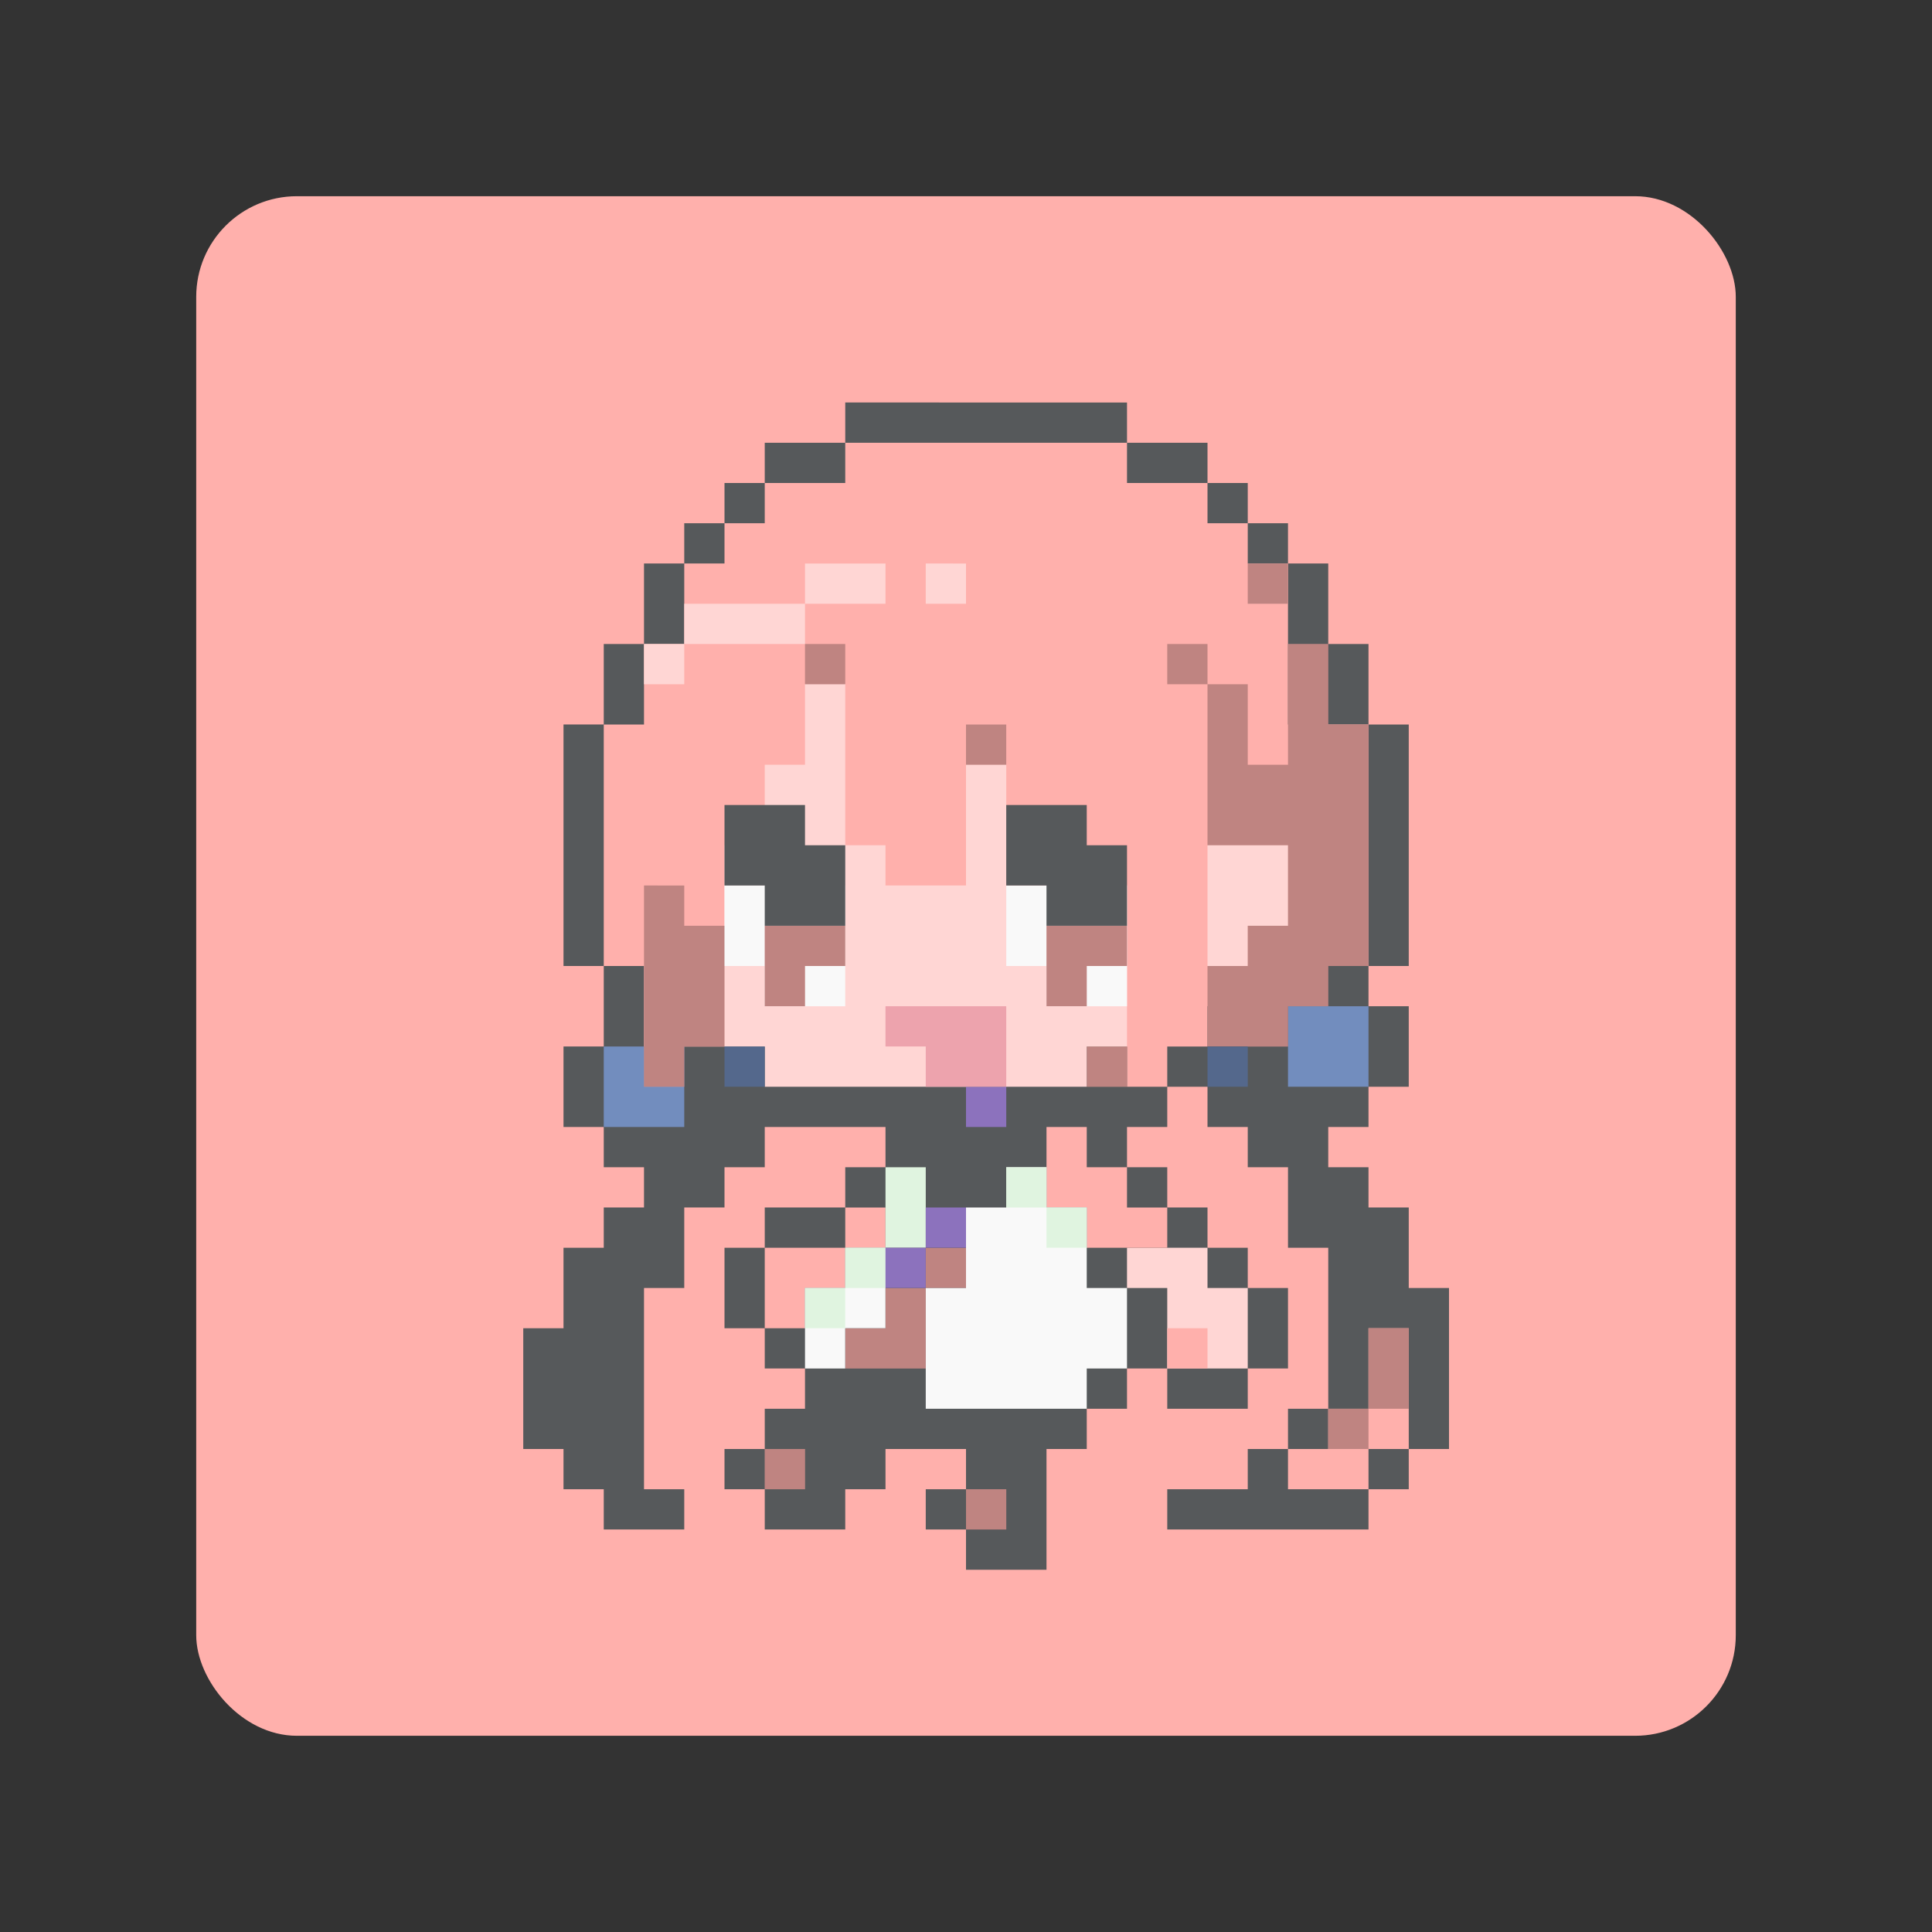 <?xml version="1.0" encoding="UTF-8" standalone="no"?>
<svg
   xmlns:dc="http://purl.org/dc/elements/1.1/"
   xmlns:cc="http://creativecommons.org/ns#"
   xmlns:rdf="http://www.w3.org/1999/02/22-rdf-syntax-ns#"
   xmlns:svg="http://www.w3.org/2000/svg"
   xmlns="http://www.w3.org/2000/svg"
   xmlns:sodipodi="http://sodipodi.sourceforge.net/DTD/sodipodi-0.dtd"
   xmlns:inkscape="http://www.inkscape.org/namespaces/inkscape"
   width="192"
   height="192"
   version="1.1"
   viewBox="0 0 192 192"
   id="svg14"
   sodipodi:docname="dotpict.svg"
   inkscape:version="0.92.5 (2060ec1f9f, 2020-04-08)">
  <rect x="0" y="0" width="192" height="192" fill="#333333" stroke="none"/>
  <defs
     id="defs18" />
  <sodipodi:namedview
     pagecolor="#ffffff"
     bordercolor="#666666"
     borderopacity="1"
     objecttolerance="10"
     gridtolerance="10"
     guidetolerance="10"
     inkscape:pageopacity="0"
     inkscape:pageshadow="2"
     inkscape:window-width="1280"
     inkscape:window-height="745"
     id="namedview16"
     showgrid="false"
     inkscape:zoom="1.2291667"
     inkscape:cx="-5.6949153"
     inkscape:cy="96"
     inkscape:window-x="-12"
     inkscape:window-y="-2"
     inkscape:window-maximized="1"
     inkscape:current-layer="svg14" />
  <rect
     style="opacity:1;fill:#ffb0ac;stroke-width:4"
     id="rect2-3"
     rx="10"
     height="153"
     width="153"
     y="19.5"
     x="19.5" />
  <path
     inkscape:connector-curvature="0"
     d="m 84,40 v 4 h -8 v 4 h -4 v 4 h -4 v 4 h -4 v 8 h -4 v 8 h -4 v 24 h 4 v 8 h -4 v 8 h 4 v 4 h 4 v 4 h -4 v 4 h -4 v 8 h -4 v 12 h 4 v 4 h 4 v 4 h 8 v -4 h -4 v -20 h 4 v -8 h 4 v -4 h 4 v -4 h 12 v 4 h -4 v 4 h -8 v 4 h -4 v 8 h 4 v 4 h 4 v 4 h -4 v 4 h -4 v 4 h 4 v 4 h 8 v -4 h 4 v -4 h 8 v 4 h -4 v 4 h 4 v 4 h 8 v -12 h 4 v -4 h 4 v -4 h 4 v 4 h 8 v -4 h 4 v -8 h -4 v -4 h -4 v -4 h -4 v -4 h -4 v -4 h 4 v -4 h 4 v 4 h 4 v 4 h 4 v 8 h 4 v 16 h -4 v 4 h -4 v 4 h -8 v 4 h 20 v -4 h 4 v -4 h 4 v -16 h -4 v -8 h -4 v -4 h -4 v -4 h 4 v -4 h 4 v -8 h -4 v -4 h 4 V 72 h -4 v -8 h -4 v -8 h -4 v -4 h -4 v -4 h -4 v -4 h -8 v -4 z"
     style="fill:#56595b;stroke-width:4;paint-order:stroke fill markers"
     id="path21" />
  <path
     inkscape:connector-curvature="0"
     d="m 112,124 v 4 h 4 v 8 h 8 v -8 h -4 v -4 z"
     style="fill:#ffd6d4;stroke-width:4;paint-order:stroke fill markers"
     id="path23" />
  <path
     inkscape:connector-curvature="0"
     d="m 84,44 v 4 h -8 v 4 h -4 v 4 h -4 v 8 h -4 v 8 h -4 v 24 h 4 v 8 h 48 v 4 h 4 v -4 h 4 v -4 h 8 v -4 h 8 V 72 h -8 V 56 h -4 v -4 h -4 v -4 h -8 v -4 z m 20,68 v 8 h 4 v 4 h 8 v -4 h -4 v -4 h -4 v -4 z m -20,8 v 4 h 4 v -4 z m 0,4 h -8 v 8 h 4 v -4 h 4 z m 32,8 v 4 h 4 v -4 z m 20,0 v 8 h -4 v 4 h -4 v 4 h 8 v -4 h 4 v -12 z"
     style="fill:#ffb0ac;stroke-width:4;paint-order:stroke fill markers"
     id="path25" />
  <path
     inkscape:connector-curvature="0"
     d="m 128,100 v 8 h 8 v -8 z m -68,4 v 8 h 8 v -8 z"
     style="fill:#728dbe;stroke-width:4;paint-order:stroke fill markers"
     id="path27" />
  <path
     inkscape:connector-curvature="0"
     d="m 124,56 v 4 h 4 v -4 z m -44,8 v 4 h 4 v -4 z m 36,0 v 4 h 4 v -4 z m 4,4 v 16 h 8 v 8 h -4 v 4 h -4 v 8 h 8 v -4 h 4 v -4 h 4 V 72 h -4 v -8 h -4 v 12 h -4 v -8 z m -24,4 v 4 h 4 V 72 Z M 64,88 v 20 h 4 v -4 h 4 V 92 h -4 v -4 z m 44,16 v 4 h 4 v -4 z m 28,28 v 8 h 4 v -8 z m 0,8 h -4 v 4 h 4 z"
     style="fill:#ffb0ac;stroke-width:4;paint-order:stroke fill markers"
     id="path29" />
  <path
     inkscape:connector-curvature="0"
     d="m 92,124 v 4 h 4 v -4 z m 0,4 h -4 v 4 h -4 v 4 h 8 v -4 z m -16,16 v 4 h 4 v -4 z m 20,4 v 4 h 4 v -4 z"
     style="fill:#ffb0ac;stroke-width:4;paint-order:stroke fill markers"
     id="path31" />
  <path
     inkscape:connector-curvature="0"
     d="m 96,120 v 8 h -4 v 12 h 16 v -4 h 4 v -8 h -4 v -8 h -4 v -4 h -4 v 4 z m -12,8 h -4 v 8 h 4 v -4 h 4 v -8 h -4 z"
     style="fill:#f9f9f9;stroke-width:4;paint-order:stroke fill markers"
     id="path33" />
  <path
     inkscape:connector-curvature="0"
     d="m 88,116 v 8 h 4 v -8 z m 0,8 h -4 v 4 h 4 z m -4,4 h -4 v 4 h 4 z m 16,-12 v 4 h 4 v -4 z m 4,4 v 4 h 4 v -4 z"
     style="fill:#e0f4e0;stroke-width:4;paint-order:stroke fill markers"
     id="path35" />
  <path
     inkscape:connector-curvature="0"
     d="m 80,56 v 4 h 8 v -4 z m 0,4 H 68 v 4 h 12 z m -12,4 h -4 v 4 h 4 z m 24,-8 v 4 h 4 V 56 Z M 80,68 v 8 h -4 v 8 h -4 v 20 h 4 v 4 h 32 v -4 h 4 V 88 H 100 V 76 H 96 V 88 H 88 V 84 H 84 V 68 Z m 40,16 v 12 h 4 v -4 h 4 v -8 z"
     style="fill:#ffd6d4;stroke-width:4;paint-order:stroke fill markers"
     id="path37" />
  <path
     inkscape:connector-curvature="0"
     d="m 96,108 v 4 h 4 v -4 z m -4,12 v 4 h 4 v -4 z m 0,4 h -4 v 4 h 4 z"
     style="fill:#8c72bd;stroke-width:4;paint-order:stroke fill markers"
     id="path39" />
  <path
     inkscape:connector-curvature="0"
     d="m 72,88 v 8 h 4 v 4 h 8 V 88 Z m 28,0 v 8 h 4 v 4 h 8 V 88 Z"
     style="fill:#f9f9f9;stroke-width:4;paint-order:stroke fill markers"
     id="path41" />
  <path
     inkscape:connector-curvature="0"
     d="m 76,92 v 8 h 4 v -4 h 4 v -4 z m 28,0 v 8 h 4 v -4 h 4 v -4 z"
     style="fill:#ffb0ac;stroke-width:4;paint-order:stroke fill markers"
     id="path43" />
  <path
     inkscape:connector-curvature="0"
     d="m 72,80 v 8 h 4 v 4 h 8 v -8 h -4 v -4 z m 28,0 v 8 h 4 v 4 h 8 v -8 h -4 v -4 z"
     style="fill:#56595b;stroke-width:4;paint-order:stroke fill markers"
     id="path45" />
  <path
     inkscape:connector-curvature="0"
     d="m 88,100 v 4 h 4 v 4 h 8 v -8 h -8 z"
     style="fill:#eda3ad;stroke-width:4;paint-order:stroke fill markers"
     id="path47" />
  <path
     inkscape:connector-curvature="0"
     d="m 72,104 v 4 h 4 v -4 z m 48,0 v 4 h 4 v -4 z"
     style="fill:#54688c;stroke-width:4;paint-order:stroke fill markers"
     id="path49" />
  <path
     inkscape:connector-curvature="0"
     style="opacity:0.25;stroke-width:4;paint-order:stroke fill markers"
     d="m 124,56 v 4 h 4 v -4 z m -44,8 v 4 h 4 v -4 z m 36,0 v 4 h 4 v -4 z m 4,4 v 16 h 8 v 8 h -4 v 4 h -4 v 8 h 8 v -4 h 4 v -4 h 4 V 72 h -4 v -8 h -4 v 12 h -4 v -8 z m -24,4 v 4 h 4 V 72 Z M 64,88 v 20 h 4 v -4 h 4 V 92 h -4 v -4 z m 12,4 v 8 h 4 v -4 h 4 v -4 z m 28,0 v 8 h 4 v -4 h 4 v -4 z m 4,12 v 4 h 4 v -4 z m -16,20 v 4 h 4 v -4 z m 0,4 h -4 v 4 h -4 v 4 h 8 v -4 z m 44,4 v 8 h 4 v -8 z m 0,8 h -4 v 4 h 4 z m -60,4 v 4 h 4 v -4 z m 20,4 v 4 h 4 v -4 z"
     id="path29-3" />
</svg>
